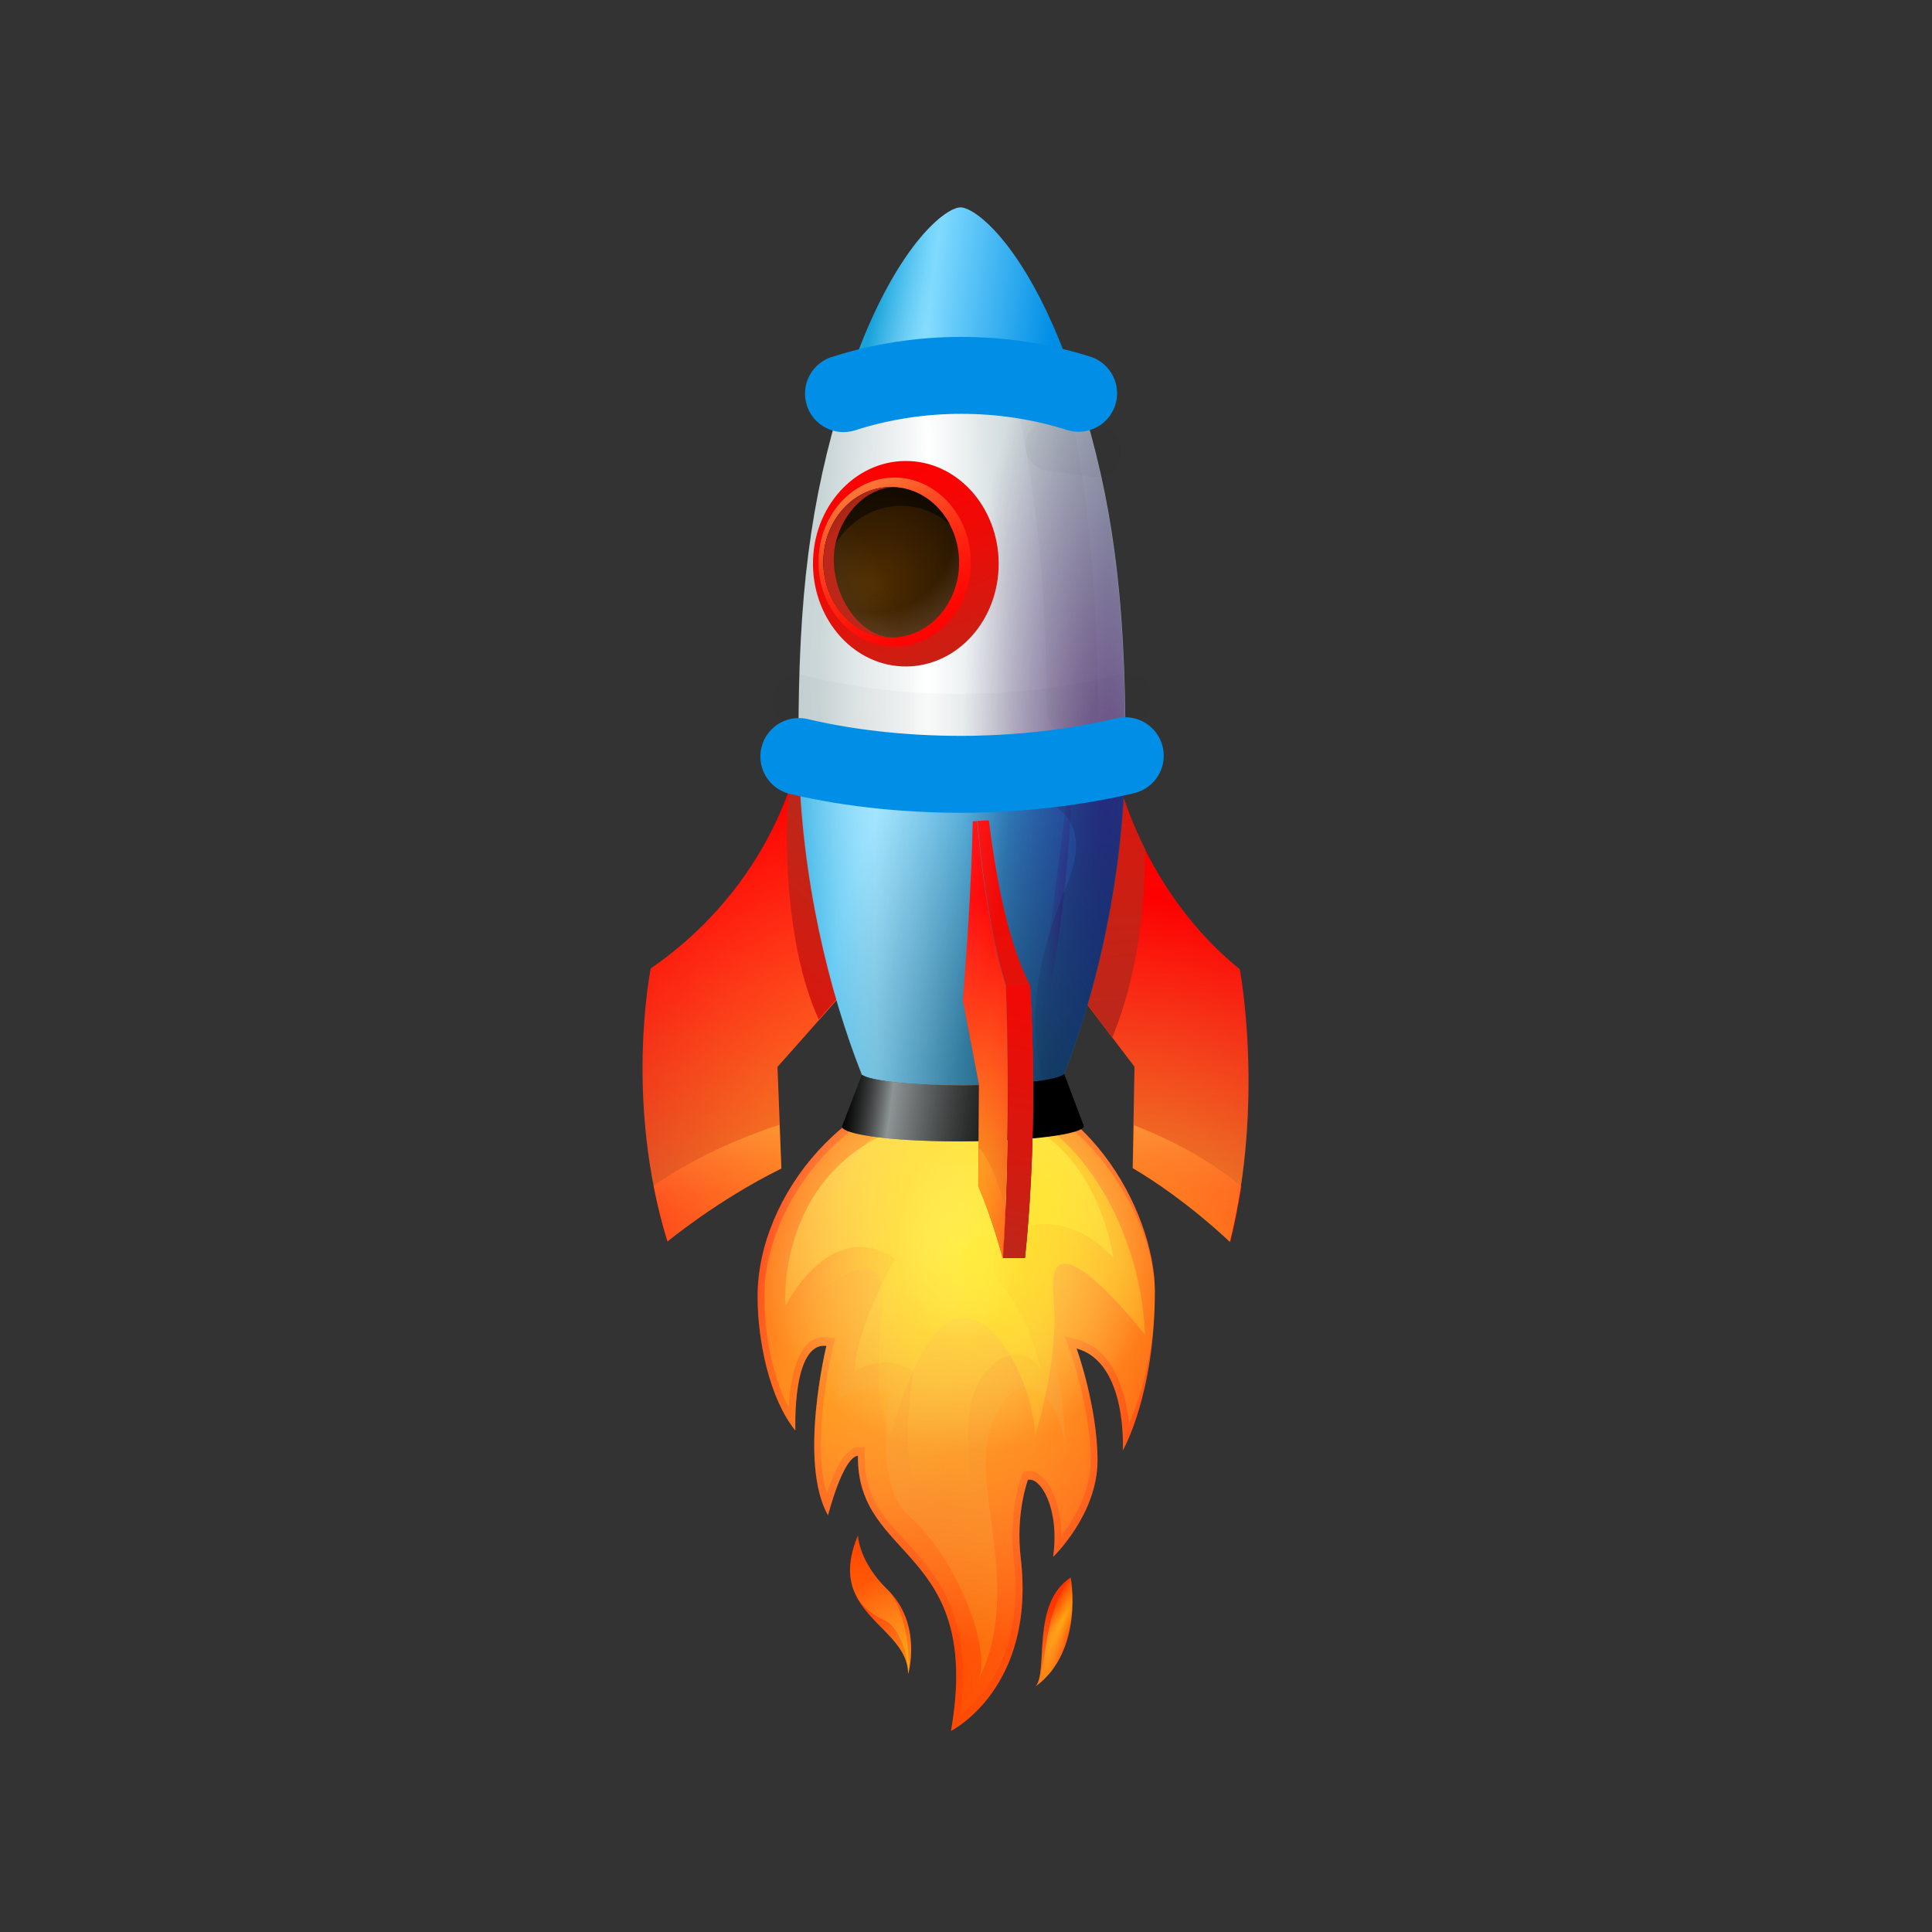 <svg width="628" height="628" viewBox="0 0 628 628" fill="none" xmlns="http://www.w3.org/2000/svg">
<rect x="0" y="0" width="628" height="628" fill="#333333" stroke="none"/>
<g clip-path="url(#clip0_49_82)">
<path d="M278.882 473.172C278.441 507.621 319.529 502.74 309.136 562.62C309.136 562.62 336.751 548.804 331.792 506.447C330.04 491.88 334.123 481.034 334.123 481.034C338.155 479.979 344.532 490.201 342.328 506.048C342.328 506.048 356.792 492.264 356.75 474.629C356.707 456.994 349.938 438.329 349.938 438.329C366.612 442.847 364.962 471.471 364.962 471.471C364.962 471.471 375.455 453.437 375.374 419.511C375.311 393.208 351.82 351.044 314.085 351.209C276.348 351.375 246.1 388.512 246.253 421.614C246.287 436.111 250.219 454.783 258.538 465.001C258.538 465.001 257.347 436.085 268.634 437.477C268.634 437.477 259.384 475.236 269.14 492.549C269.214 492.474 273.877 473.707 278.882 473.172Z" fill="url(#paint0_linear_49_82)"/>
<path d="M278.874 499.103C267.951 524.76 295.159 528.281 295.197 544.123C295.197 544.123 299.94 527.821 288.481 516.715C279.118 507.695 278.874 499.103 278.874 499.103Z" fill="url(#paint1_linear_49_82)"/>
<path d="M336.677 548.133C340.849 542.892 335.043 521.311 348.025 512.761C348.025 512.761 352.491 536.438 336.677 548.133Z" fill="url(#paint2_linear_49_82)"/>
<path opacity="0.5" d="M366.958 462.722C370.526 454.792 375.498 440.209 375.374 419.51C375.318 396.346 351.977 353.882 314.091 354.049C277.029 354.138 248.346 390.448 248.421 421.683C248.447 432.891 250.949 447.308 256.352 457.457C256.711 451.105 257.961 442.36 261.686 437.718C263.622 435.321 266.087 434.344 268.778 434.637L271.467 434.928L270.654 438.294C270.58 438.667 263.551 468.051 268.75 485.599C270.827 479.168 274.244 470.939 278.577 470.481L281.042 470.251L281.05 473.389C280.931 486.242 287.075 493.103 294.342 500.931C304.682 512.265 316.294 525.015 312.113 557.53C319.199 552.059 333.063 537.379 329.553 506.9C327.722 491.66 331.88 480.293 332.028 479.843L332.549 478.572L333.593 478.27C335.61 477.743 337.855 478.783 339.803 481.17C342.501 484.452 344.832 490.648 345.002 499.166C349.025 493.926 354.533 484.946 354.508 474.634C354.468 457.746 347.998 439.677 347.923 439.453L346.042 434.302L350.38 435.488C361.595 438.598 365.886 451.815 366.958 462.722Z" fill="url(#paint3_linear_49_82)"/>
<path d="M295.197 544.123C296.146 534.78 293.2 521.262 288.481 516.715C284.137 512.541 279.337 505.378 278.874 499.103C271.52 517.428 281.923 524.204 287.833 526.805C290.45 527.919 295.024 534.409 295.197 544.123Z" fill="url(#paint4_radial_49_82)"/>
<path d="M317.77 546.758C334.057 514.363 312.828 480.264 323.615 459.838C334.476 439.338 345.506 458.217 346.284 471.068C346.284 471.068 346.11 429.596 329.93 413.344C313.825 397.018 360.909 400.492 367.383 420.353C367.383 420.353 367.225 353.848 314.095 354.05C260.966 354.252 252.222 416.071 252.222 416.071C252.222 416.071 271.525 395.026 284.417 411.435C284.417 411.435 274.83 432.905 272.416 454.954C272.416 454.954 279.055 449.633 289.296 451.626C289.296 451.626 283.692 482.577 295.297 492.636C310.348 505.528 323.051 536.359 317.77 546.758Z" fill="url(#paint5_linear_49_82)"/>
<path d="M313.714 508.732C322.198 494.513 305.521 457.937 322.972 443.399C332.593 435.381 338.22 445.006 338.22 445.006C338.22 445.006 335.57 430.143 325.226 417.016C314.883 403.889 340.694 385.892 361.897 408.933C361.897 408.933 354.516 353.579 305.37 362.963C251.218 373.33 255.301 424.506 255.301 424.506C255.301 424.506 269.951 395.104 290.908 409.103C290.908 409.103 277.812 432.447 277.844 445.898C277.844 445.898 286.72 439.226 296.898 445.628C296.898 445.628 292.19 476.725 297.955 481.419C311.732 492.595 313.714 508.732 313.714 508.732Z" fill="url(#paint6_linear_49_82)"/>
<path opacity="0.5" d="M278.882 473.172C278.441 507.621 319.529 502.74 309.136 562.62C309.136 562.62 336.751 548.804 331.792 506.447C330.04 491.88 334.123 481.034 334.123 481.034C338.155 479.979 344.532 490.201 342.328 506.048C342.328 506.048 356.792 492.264 356.75 474.629C356.707 456.994 349.938 438.329 349.938 438.329C366.612 442.847 364.962 471.471 364.962 471.471C364.962 471.471 375.455 453.437 375.374 419.511C375.311 393.208 351.82 351.044 314.085 351.209C276.348 351.375 246.1 388.512 246.253 421.614C246.287 436.111 250.219 454.783 258.538 465.001C258.538 465.001 257.347 436.085 268.634 437.477C268.634 437.477 259.384 475.236 269.14 492.549C269.214 492.474 273.877 473.707 278.882 473.172Z" fill="url(#paint7_radial_49_82)"/>
<path opacity="0.5" d="M278.882 473.172C278.441 507.621 319.529 502.74 309.136 562.62C309.136 562.62 336.751 548.804 331.792 506.447C330.04 491.88 334.123 481.034 334.123 481.034C338.155 479.979 344.532 490.201 342.328 506.048C342.328 506.048 356.792 492.264 356.75 474.629C356.707 456.994 349.938 438.329 349.938 438.329C366.612 442.847 364.962 471.471 364.962 471.471C364.962 471.471 375.455 453.437 375.374 419.511C375.311 393.208 351.82 351.044 314.085 351.209C276.348 351.375 246.1 388.512 246.253 421.614C246.287 436.111 250.219 454.783 258.538 465.001C258.538 465.001 257.347 436.085 268.634 437.477C268.634 437.477 259.384 475.236 269.14 492.549C269.214 492.474 273.877 473.707 278.882 473.172Z" fill="url(#paint8_radial_49_82)"/>
<path d="M372.197 433.942C370.992 398.749 348.099 356.734 312.53 356.819C276.961 356.904 259.291 404.622 258.236 432.496C258.236 432.496 264.923 416.041 279.86 412.717C294.797 409.393 278.893 445.599 289.48 467.019C289.48 467.019 298.656 429.784 311.88 428.333C325.103 426.881 336.374 452.859 336.407 466.907C336.407 466.907 344.492 441.706 342.427 421.759C339.216 391.279 372.197 433.942 372.197 433.942Z" fill="url(#paint9_radial_49_82)"/>
<path opacity="0.5" d="M278.882 473.172C278.441 507.621 319.529 502.74 309.136 562.62C309.136 562.62 336.751 548.804 331.792 506.447C330.04 491.88 334.123 481.034 334.123 481.034C338.155 479.979 344.532 490.201 342.328 506.048C342.328 506.048 356.792 492.264 356.75 474.629C356.707 456.994 349.938 438.329 349.938 438.329C366.612 442.847 364.962 471.471 364.962 471.471C364.962 471.471 375.455 453.437 375.374 419.511C375.311 393.208 351.82 351.044 314.085 351.209C276.348 351.375 246.1 388.512 246.253 421.614C246.287 436.111 250.219 454.783 258.538 465.001C258.538 465.001 257.347 436.085 268.634 437.477C268.634 437.477 259.384 475.236 269.14 492.549C269.214 492.474 273.877 473.707 278.882 473.172Z" fill="url(#paint10_radial_49_82)"/>
<path opacity="0.5" d="M278.874 499.103C267.951 524.76 295.159 528.281 295.197 544.123C295.197 544.123 299.94 527.821 288.481 516.715C279.118 507.695 278.874 499.103 278.874 499.103Z" fill="url(#paint11_radial_49_82)"/>
<path d="M336.671 548.128C340.843 542.887 338.038 526.379 348.019 512.755C348.019 512.755 352.485 536.433 336.671 548.128Z" fill="url(#paint12_radial_49_82)"/>
<path opacity="0.5" d="M336.677 548.133C340.849 542.892 335.043 521.311 348.025 512.761C348.025 512.761 352.491 536.438 336.677 548.133Z" fill="url(#paint13_radial_49_82)"/>
<path opacity="0.5" d="M278.882 473.172C278.441 507.621 319.529 502.74 309.136 562.62C309.136 562.62 336.751 548.804 331.792 506.447C330.04 491.88 334.123 481.034 334.123 481.034C338.155 479.979 344.532 490.201 342.328 506.048C342.328 506.048 356.792 492.264 356.75 474.629C356.707 456.994 349.938 438.329 349.938 438.329C366.612 442.847 364.962 471.471 364.962 471.471C364.962 471.471 375.455 453.437 375.374 419.511C375.311 393.208 351.82 351.044 314.085 351.209C276.348 351.375 246.1 388.512 246.253 421.614C246.287 436.111 250.219 454.783 258.538 465.001C258.538 465.001 257.347 436.085 268.634 437.477C268.634 437.477 259.384 475.236 269.14 492.549C269.214 492.474 273.877 473.707 278.882 473.172Z" fill="url(#paint14_radial_49_82)"/>
<path opacity="0.25" d="M278.882 473.172C278.441 507.621 319.529 502.74 309.136 562.62C309.136 562.62 336.751 548.804 331.792 506.447C330.04 491.88 334.123 481.034 334.123 481.034C338.155 479.979 344.532 490.201 342.328 506.048C342.328 506.048 356.792 492.264 356.75 474.629C356.707 456.994 349.938 438.329 349.938 438.329C366.612 442.847 364.962 471.471 364.962 471.471C364.962 471.471 375.455 453.437 375.374 419.511C375.311 393.208 351.82 351.044 314.085 351.209C276.348 351.375 246.1 388.512 246.253 421.614C246.287 436.111 250.219 454.783 258.538 465.001C258.538 465.001 257.347 436.085 268.634 437.477C268.634 437.477 259.384 475.236 269.14 492.549C269.214 492.474 273.877 473.707 278.882 473.172Z" fill="url(#paint15_radial_49_82)"/>
<path opacity="0.75" d="M278.882 473.172C278.441 507.621 319.529 502.74 309.136 562.62C309.136 562.62 336.751 548.804 331.792 506.447C330.04 491.88 334.123 481.034 334.123 481.034C338.155 479.979 344.532 490.201 342.328 506.048C342.328 506.048 356.792 492.264 356.75 474.629C356.707 456.994 349.938 438.329 349.938 438.329C366.612 442.847 364.962 471.471 364.962 471.471C364.962 471.471 375.455 453.437 375.374 419.511C375.311 393.208 351.82 351.044 314.085 351.209C276.348 351.375 246.1 388.512 246.253 421.614C246.287 436.111 250.219 454.783 258.538 465.001C258.538 465.001 257.347 436.085 268.634 437.477C268.634 437.477 259.384 475.236 269.14 492.549C269.214 492.474 273.877 473.707 278.882 473.172Z" fill="url(#paint16_radial_49_82)"/>
<path d="M402.995 315.057C384.578 300.158 370.702 278.595 363.469 253.802L361.133 245.962L346.358 317.286L368.773 346.748L368.179 379.705C385.839 390.124 399.771 403.69 399.771 403.69C411.168 357.931 402.995 315.057 402.995 315.057Z" fill="url(#paint17_linear_49_82)"/>
<path d="M399.919 403.686C399.919 403.686 385.912 389.894 368.328 379.7L368.594 365.8C375.549 368.398 390.585 374.864 403.538 385.667C402.505 391.5 401.474 397.63 399.919 403.686Z" fill="url(#paint18_linear_49_82)"/>
<path opacity="0.75" d="M402.995 315.057C384.578 300.158 370.702 278.595 363.469 253.802L361.133 245.962L346.358 317.286L368.773 346.748L368.179 379.705C385.839 390.124 399.771 403.69 399.771 403.69C411.168 357.931 402.995 315.057 402.995 315.057Z" fill="url(#paint19_radial_49_82)"/>
<path d="M372.186 276.045C368.732 269.028 365.725 261.563 363.464 253.797L362.184 249.392C361.586 249.544 360.989 249.693 360.392 249.845L346.505 317.28L361.571 337.196C366.996 324.106 372.325 303.17 372.186 276.045Z" fill="url(#paint20_linear_49_82)"/>
<path d="M260.431 258.156C258.935 257.562 257.961 257.042 256.616 256.446C248.228 280.155 232.286 300.518 211.546 314.766C211.546 314.766 202.756 357.604 216.989 403.526C216.989 403.526 233.173 390.112 253.997 379.824L252.721 346.798L276.867 319.54C269.65 300.876 262.725 280.12 260.431 258.156Z" fill="url(#paint21_linear_49_82)"/>
<path d="M216.914 403.45C216.914 403.45 233.097 390.036 253.921 379.748L253.364 365.626C245.076 368.262 227.829 374.654 212.462 385.452C213.598 391.353 215.032 397.402 216.914 403.45Z" fill="url(#paint22_linear_49_82)"/>
<path opacity="0.75" d="M260.431 258.156C258.935 257.562 257.961 257.042 256.616 256.446C248.228 280.155 232.286 300.518 211.546 314.766C211.546 314.766 202.756 357.604 216.989 403.526C216.989 403.526 233.173 390.112 253.997 379.824L252.721 346.798L276.867 319.54C269.65 300.876 262.725 280.12 260.431 258.156Z" fill="url(#paint23_radial_49_82)"/>
<path d="M256.54 256.368C255.072 267.431 254.493 306.065 266.136 331.369L276.644 319.463C269.575 300.948 264.141 278.094 261.845 256.132L256.54 256.368Z" fill="url(#paint24_linear_49_82)"/>
<path d="M259.66 245.906C277.156 250.048 296.739 251.944 316.091 251.674C316.988 251.672 317.959 251.595 318.856 251.592C335.07 251.179 351.057 249.199 365.77 245.651C365.765 244.008 365.837 242.438 365.832 240.794C365.719 193.718 361.609 162.343 350.767 128.144C326.164 120.357 298.666 120.422 274.1 128.327C263.421 162.577 259.461 193.822 259.574 241.048C259.578 242.693 259.582 244.336 259.66 245.906Z" fill="url(#paint25_linear_49_82)"/>
<path d="M350.687 128.218C335.929 81.775 317.439 67.396 312.208 67.408C306.977 67.421 288.629 81.813 274.02 128.401C298.586 120.496 326.084 120.431 350.687 128.218Z" fill="url(#paint26_linear_49_82)"/>
<path d="M312.966 352.781C329.856 352.74 343.824 351.138 345.911 349.04C356.533 321.74 365.188 285.179 365.767 245.647C351.127 249.12 335.067 251.176 318.852 251.589C317.955 251.591 316.984 251.668 316.087 251.67C296.735 251.94 277.152 250.044 259.656 245.902C260.424 285.429 269.403 322.098 280.155 349.347C282.775 351.358 296.454 352.895 312.966 352.781Z" fill="url(#paint27_linear_49_82)"/>
<path opacity="0.75" d="M312.966 352.781C329.856 352.74 343.824 351.138 345.911 349.04C356.533 321.74 365.188 285.179 365.767 245.647C351.127 249.12 335.067 251.176 318.852 251.589C317.955 251.591 316.984 251.668 316.087 251.67C296.735 251.94 277.152 250.044 259.656 245.902C260.424 285.429 269.403 322.098 280.155 349.347C282.775 351.358 296.454 352.895 312.966 352.781Z" fill="url(#paint28_radial_49_82)"/>
<path opacity="0.5" d="M318.853 251.588C317.956 251.591 316.984 251.668 316.088 251.67C296.735 251.94 277.152 250.044 259.656 245.902C259.659 246.948 259.736 247.919 259.813 248.891C299.147 260.902 365.163 243.705 346.514 288.362C334.33 317.682 335.124 337.11 339.117 351.074C342.778 350.542 345.241 349.714 345.987 348.964C356.608 321.665 365.262 285.104 365.841 245.572C351.053 249.195 335.067 251.176 318.853 251.588Z" fill="url(#paint29_radial_49_82)"/>
<path d="M312.966 352.783C296.527 352.822 282.848 351.285 280.154 349.349L273.693 366.178C273.699 368.868 291.265 371.142 313.01 371.015C334.68 370.965 352.309 368.68 352.303 365.99L345.911 349.043C343.824 351.14 329.854 352.743 312.966 352.783Z" fill="url(#paint30_linear_49_82)"/>
<path d="M312.966 352.783C296.527 352.822 282.848 351.285 280.154 349.349L273.693 366.178C273.699 368.868 291.265 371.142 313.01 371.015C334.68 370.965 352.309 368.68 352.303 365.99L345.911 349.043C343.824 351.14 329.854 352.743 312.966 352.783Z" fill="url(#paint31_linear_49_82)"/>
<path d="M353.48 137.403C353.404 137.03 350.844 128.517 350.693 128.219C326.09 120.432 298.59 120.498 274.025 128.403C273.951 128.777 273.803 129.075 273.729 129.45C298.671 122.515 337.01 124.74 353.48 137.403Z" fill="url(#paint32_linear_49_82)"/>
<path opacity="0.75" d="M312.211 67.406C306.98 67.419 288.632 81.809 274.023 128.399C263.344 162.649 259.385 193.893 259.497 241.12C259.502 242.763 259.579 244.333 259.584 245.976C260.351 285.504 269.332 322.173 280.082 349.422C282.776 351.357 296.455 352.894 312.895 352.856C329.782 352.815 343.752 351.213 345.84 349.115C356.461 321.814 365.115 285.252 365.693 245.722C365.69 244.078 365.761 242.508 365.757 240.865C365.643 193.788 361.533 162.413 350.691 128.214C336.008 81.696 317.516 67.319 312.211 67.406Z" fill="url(#paint33_radial_49_82)"/>
<path d="M333.132 408.932C337.88 363.562 334.866 321.349 334.788 320.228L327.016 320.247C327.016 320.247 328.987 363.06 326.108 408.948L333.132 408.932Z" fill="url(#paint34_linear_49_82)"/>
<path d="M326.939 320.321C322.799 307.105 319.54 288.507 317.621 266.916C317.173 266.916 316.724 266.918 316.201 266.993C315.728 287.844 314.355 307.648 312.979 325.212L318.2 352.474L317.979 385.504C322.413 395.73 325.957 409.098 325.957 409.098C328.911 363.134 326.939 320.321 326.939 320.321Z" fill="url(#paint35_linear_49_82)"/>
<path d="M326.886 392.58C326.886 392.58 322.139 376.227 318.173 373.323L318.126 385.503C322.56 395.729 326.103 409.097 326.103 409.097C326.389 403.417 326.6 397.961 326.886 392.58Z" fill="url(#paint36_linear_49_82)"/>
<path d="M334.791 320.231C328.033 306.947 324.178 288.35 321.435 266.686C320.165 266.763 318.97 266.766 317.701 266.844C319.62 288.435 322.877 307.034 327.019 320.251C327.019 320.251 328.989 363.063 326.11 408.951L333.209 408.86C337.957 363.042 334.791 320.231 334.791 320.231Z" fill="url(#paint37_linear_49_82)"/>
<path d="M333.132 408.932C337.88 363.562 334.866 321.349 334.788 320.228L327.016 320.247C327.016 320.247 328.987 363.06 326.108 408.948L333.132 408.932Z" fill="url(#paint38_linear_49_82)"/>
<path opacity="0.75" d="M326.939 320.321C322.799 307.105 319.54 288.507 317.621 266.916C317.173 266.916 316.724 266.918 316.201 266.993C315.728 287.844 314.355 307.648 312.979 325.212L318.2 352.474L317.979 385.504C322.413 395.73 325.957 409.098 325.957 409.098C328.911 363.134 326.939 320.321 326.939 320.321Z" fill="url(#paint39_radial_49_82)"/>
<path opacity="0.75" d="M312.211 67.406C306.98 67.419 288.632 81.809 274.023 128.399C263.344 162.649 259.385 193.893 259.497 241.12C259.502 242.763 259.579 244.333 259.584 245.976C260.351 285.504 269.332 322.173 280.082 349.422C282.776 351.357 296.455 352.894 312.895 352.856C329.782 352.815 343.752 351.213 345.84 349.115C356.461 321.814 365.115 285.252 365.693 245.722C365.69 244.078 365.761 242.508 365.757 240.865C365.643 193.788 361.533 162.413 350.691 128.214C336.008 81.696 317.516 67.319 312.211 67.406Z" fill="url(#paint40_radial_49_82)"/>
<g opacity="0.16">
<path opacity="0.16" d="M365.798 227.34C350.115 231.413 331.962 233.774 312.609 233.894C293.329 233.941 275.166 231.668 259.389 227.596" stroke="black" stroke-width="16.667" stroke-miterlimit="10" stroke-linecap="round" stroke-linejoin="round"/>
<path opacity="0.16" d="M341.618 144.832C346.625 145.343 351.335 146.005 355.97 146.74" stroke="black" stroke-width="16.667" stroke-miterlimit="10" stroke-linecap="round" stroke-linejoin="round"/>
<g opacity="0.16">
<path opacity="0.16" d="M295.68 123.272C295.385 124.917 295.165 126.636 294.946 128.354C290.095 162.591 288.302 193.905 288.415 240.982C288.419 242.625 288.423 244.27 288.502 245.838C288.58 247.408 288.509 248.977 288.587 250.547" stroke="black" stroke-width="16.667" stroke-miterlimit="10" stroke-linecap="round" stroke-linejoin="round"/>
</g>
<path opacity="0.16" d="M348.622 230.973C348.147 189.204 345.313 159.992 338.436 128.251C338.209 126.982 337.907 125.787 337.606 124.591" stroke="black" stroke-width="16.667" stroke-miterlimit="10" stroke-linecap="round" stroke-linejoin="round"/>
</g>
<path opacity="0.75" d="M335.299 349.065C342.408 321.848 348.224 285.144 348.577 245.687L335.299 349.065Z" fill="url(#paint41_radial_49_82)"/>
<path d="M324.594 184.699C323.891 203.082 309.803 217.389 293.136 216.608C276.47 215.825 263.581 200.163 264.283 181.78C264.988 163.395 279.076 149.089 295.742 149.871C312.407 150.653 325.297 166.315 324.594 184.699Z" fill="url(#paint42_linear_49_82)"/>
<path d="M315.548 183.896C314.986 198.992 303.433 210.751 289.757 210.111C276.08 209.472 265.438 196.645 266.074 181.474C266.637 166.377 278.191 154.618 291.866 155.258C305.469 155.972 316.11 168.8 315.548 183.896Z" fill="url(#paint43_linear_49_82)"/>
<path d="M311.74 183.832C311.249 197.359 300.887 207.771 288.78 207.202C276.598 206.559 267.156 195.223 267.646 181.697C268.137 168.17 278.499 157.758 290.606 158.327C302.713 158.896 312.23 170.306 311.74 183.832Z" fill="url(#paint44_radial_49_82)"/>
<path opacity="0.5" d="M311.74 183.832C311.249 197.359 300.887 207.771 288.78 207.202C276.598 206.559 267.156 195.223 267.646 181.697C268.137 168.17 278.499 157.758 290.606 158.327C302.713 158.896 312.23 170.306 311.74 183.832Z" fill="url(#paint45_radial_49_82)"/>
<path opacity="0.5" d="M294.06 164.449C299.59 164.735 304.678 166.964 308.795 170.467C305.117 163.527 298.455 158.685 290.609 158.33C278.427 157.686 268.14 168.173 267.648 181.7C267.652 183.045 267.655 184.389 267.808 185.734C270.916 172.874 281.655 163.881 294.06 164.449Z" fill="black"/>
<path d="M290.609 158.33C278.427 157.686 268.14 168.173 267.648 181.7C267.158 195.226 276.601 206.562 288.782 207.205C290.053 207.277 291.098 207.125 290.427 207.201C280.115 207.225 271.044 195.067 271.012 181.765C270.986 171.006 279.326 158.73 290.609 158.33Z" fill="url(#paint46_linear_49_82)"/>
<path opacity="0.5" d="M290.607 158.326C279.25 158.652 270.91 171.077 270.936 181.688C270.967 194.391 279.289 206.102 289.006 207.125C290.051 206.824 291.024 207.195 290.351 207.272C289.903 207.272 289.454 207.274 289.006 207.125C288.932 207.2 288.782 207.2 288.707 207.276C300.888 207.92 311.176 197.433 311.667 183.906C312.232 170.305 302.863 158.895 290.607 158.326Z" fill="url(#paint47_radial_49_82)"/>
<path d="M350.612 127.843C326.009 120.056 298.734 120.046 274.168 127.951" stroke="#008EE6" stroke-width="25" stroke-miterlimit="10" stroke-linecap="round" stroke-linejoin="round"/>
<path d="M365.767 245.648C351.127 249.121 335.067 251.177 318.852 251.589C317.955 251.591 316.984 251.669 316.087 251.671C296.735 251.94 277.152 250.045 259.656 245.902" stroke="#008EE6" stroke-width="25" stroke-miterlimit="10" stroke-linecap="round" stroke-linejoin="round"/>
</g>
<defs>
<linearGradient id="paint0_linear_49_82" x1="300.136" y1="345.63" x2="338.894" y2="621.614" gradientUnits="userSpaceOnUse">
<stop stop-color="#FF0000"/>
<stop offset="0.232" stop-color="#FF1500"/>
<stop offset="0.737" stop-color="#FF3D00"/>
<stop offset="0.999" stop-color="#FF4C00"/>
</linearGradient>
<linearGradient id="paint1_linear_49_82" x1="262.523" y1="353.797" x2="300.813" y2="626.454" gradientUnits="userSpaceOnUse">
<stop stop-color="#FF0000"/>
<stop offset="0.232" stop-color="#FF1500"/>
<stop offset="0.737" stop-color="#FF3D00"/>
<stop offset="0.999" stop-color="#FF4C00"/>
</linearGradient>
<linearGradient id="paint2_linear_49_82" x1="315.584" y1="339.627" x2="354.86" y2="619.314" gradientUnits="userSpaceOnUse">
<stop stop-color="#FF0000"/>
<stop offset="0.232" stop-color="#FF1500"/>
<stop offset="0.737" stop-color="#FF3D00"/>
<stop offset="0.999" stop-color="#FF4C00"/>
</linearGradient>
<linearGradient id="paint3_linear_49_82" x1="301.304" y1="393.83" x2="384.446" y2="629.466" gradientUnits="userSpaceOnUse">
<stop stop-color="#FF8000"/>
<stop offset="0.639" stop-color="#FF5B00"/>
<stop offset="0.999" stop-color="#FF4C00"/>
</linearGradient>
<radialGradient id="paint4_radial_49_82" cx="0" cy="0" r="1" gradientUnits="userSpaceOnUse" gradientTransform="translate(275.653 586.658) rotate(179.863) scale(87.401 110.986)">
<stop offset="0.001" stop-color="#FFED1C" stop-opacity="0.6"/>
<stop offset="0.948" stop-color="#FFED1C" stop-opacity="0.026"/>
<stop offset="0.991" stop-color="#FFED1C" stop-opacity="0"/>
</radialGradient>
<linearGradient id="paint5_linear_49_82" x1="334.375" y1="550.728" x2="303.968" y2="382.497" gradientUnits="userSpaceOnUse">
<stop stop-color="#FF8000"/>
<stop offset="0.023" stop-color="#FE7F02" stop-opacity="0.977"/>
<stop offset="0.666" stop-color="#ED582A" stop-opacity="0.334"/>
<stop offset="1" stop-color="#E74939" stop-opacity="0"/>
</linearGradient>
<linearGradient id="paint6_linear_49_82" x1="310.826" y1="368.782" x2="304.604" y2="487.357" gradientUnits="userSpaceOnUse">
<stop stop-color="#FFBC47"/>
<stop offset="0.187" stop-color="#FFB137" stop-opacity="0.813"/>
<stop offset="0.722" stop-color="#FF940F" stop-opacity="0.278"/>
<stop offset="1" stop-color="#FF8900" stop-opacity="0"/>
</linearGradient>
<radialGradient id="paint7_radial_49_82" cx="0" cy="0" r="1" gradientUnits="userSpaceOnUse" gradientTransform="translate(311.621 401.257) rotate(179.863) scale(67.61 69.689)">
<stop offset="0.001" stop-color="#FFBC47"/>
<stop offset="0.294" stop-color="#FFBF4B" stop-opacity="0.707"/>
<stop offset="0.562" stop-color="#FEC656" stop-opacity="0.438"/>
<stop offset="0.82" stop-color="#FCD368" stop-opacity="0.18"/>
<stop offset="1" stop-color="#FBE07A" stop-opacity="0"/>
</radialGradient>
<radialGradient id="paint8_radial_49_82" cx="0" cy="0" r="1" gradientUnits="userSpaceOnUse" gradientTransform="translate(311.631 404.787) rotate(179.863) scale(65.527 67.542)">
<stop offset="0.001" stop-color="white"/>
<stop offset="1" stop-color="white" stop-opacity="0"/>
</radialGradient>
<radialGradient id="paint9_radial_49_82" cx="0" cy="0" r="1" gradientUnits="userSpaceOnUse" gradientTransform="translate(340.325 388.669) rotate(179.863) scale(80.495 119.025)">
<stop offset="0.001" stop-color="#FFED1C" stop-opacity="0.6"/>
<stop offset="0.948" stop-color="#FFED1C" stop-opacity="0.026"/>
<stop offset="0.991" stop-color="#FFED1C" stop-opacity="0"/>
</radialGradient>
<radialGradient id="paint10_radial_49_82" cx="0" cy="0" r="1" gradientUnits="userSpaceOnUse" gradientTransform="translate(311.953 403.706) rotate(-87.865) scale(32.3 20.663)">
<stop offset="0.001" stop-color="white"/>
<stop offset="1" stop-color="white" stop-opacity="0"/>
</radialGradient>
<radialGradient id="paint11_radial_49_82" cx="0" cy="0" r="1" gradientUnits="userSpaceOnUse" gradientTransform="translate(297.902 544.741) rotate(179.863) scale(28.877 36.669)">
<stop offset="0.001" stop-color="#FFED1C"/>
<stop offset="0.2" stop-color="#FFEE2B" stop-opacity="0.801"/>
<stop offset="0.584" stop-color="#FFF254" stop-opacity="0.417"/>
<stop offset="1" stop-color="#FFF686" stop-opacity="0"/>
</radialGradient>
<radialGradient id="paint12_radial_49_82" cx="0" cy="0" r="1" gradientUnits="userSpaceOnUse" gradientTransform="translate(345.547 526.431) rotate(117.461) scale(27.927 5.651)">
<stop offset="0.001" stop-color="#FFED1C" stop-opacity="0.6"/>
<stop offset="0.948" stop-color="#FFED1C" stop-opacity="0.026"/>
<stop offset="0.991" stop-color="#FFED1C" stop-opacity="0"/>
</radialGradient>
<radialGradient id="paint13_radial_49_82" cx="0" cy="0" r="1" gradientUnits="userSpaceOnUse" gradientTransform="translate(340.882 549.686) rotate(-86.156) scale(26.655 8.469)">
<stop offset="0.001" stop-color="#FFED1C"/>
<stop offset="0.2" stop-color="#FFEE2B" stop-opacity="0.801"/>
<stop offset="0.584" stop-color="#FFF254" stop-opacity="0.417"/>
<stop offset="1" stop-color="#FFF686" stop-opacity="0"/>
</radialGradient>
<radialGradient id="paint14_radial_49_82" cx="0" cy="0" r="1" gradientUnits="userSpaceOnUse" gradientTransform="translate(304.327 549.431) rotate(179.863) scale(90.104 114.418)">
<stop offset="0.001" stop-color="#FF4C00"/>
<stop offset="0.135" stop-color="#FF5B0C" stop-opacity="0.866"/>
<stop offset="0.394" stop-color="#FF842C" stop-opacity="0.607"/>
<stop offset="0.749" stop-color="#FFC45F" stop-opacity="0.251"/>
<stop offset="1" stop-color="#FFF686" stop-opacity="0"/>
</radialGradient>
<radialGradient id="paint15_radial_49_82" cx="0" cy="0" r="1" gradientUnits="userSpaceOnUse" gradientTransform="translate(263.124 456.833) rotate(179.863) scale(47.826 60.731)">
<stop offset="0.001" stop-color="#FFED1C"/>
<stop offset="0.2" stop-color="#FFEE2B" stop-opacity="0.801"/>
<stop offset="0.584" stop-color="#FFF254" stop-opacity="0.417"/>
<stop offset="1" stop-color="#FFF686" stop-opacity="0"/>
</radialGradient>
<radialGradient id="paint16_radial_49_82" cx="0" cy="0" r="1" gradientUnits="userSpaceOnUse" gradientTransform="translate(314.813 408.02) rotate(179.863) scale(100.009 126.996)">
<stop offset="0.001" stop-color="#FFED1C"/>
<stop offset="0.2" stop-color="#FFEE2B" stop-opacity="0.801"/>
<stop offset="0.584" stop-color="#FFF254" stop-opacity="0.417"/>
<stop offset="1" stop-color="#FFF686" stop-opacity="0"/>
</radialGradient>
<linearGradient id="paint17_linear_49_82" x1="380.413" y1="437.399" x2="374.021" y2="278.135" gradientUnits="userSpaceOnUse">
<stop stop-color="#BD2719"/>
<stop offset="0.215" stop-color="#D41A10"/>
<stop offset="0.505" stop-color="#EC0C07"/>
<stop offset="0.774" stop-color="#FA0302"/>
<stop offset="1" stop-color="#FF0000"/>
</linearGradient>
<linearGradient id="paint18_linear_49_82" x1="386.045" y1="354.106" x2="385.73" y2="401.762" gradientUnits="userSpaceOnUse">
<stop stop-color="#FC8D41"/>
<stop offset="0.09" stop-color="#FC7837"/>
<stop offset="0.294" stop-color="#FD4D24"/>
<stop offset="0.492" stop-color="#FE2C14"/>
<stop offset="0.68" stop-color="#FF1409"/>
<stop offset="0.854" stop-color="#FF0502"/>
<stop offset="1" stop-color="#FF0000"/>
</linearGradient>
<radialGradient id="paint19_radial_49_82" cx="0" cy="0" r="1" gradientUnits="userSpaceOnUse" gradientTransform="translate(358.925 438.068) rotate(-0.137) scale(146.624)">
<stop offset="0.001" stop-color="#FFED1C"/>
<stop offset="0.2" stop-color="#FFEE2B" stop-opacity="0.801"/>
<stop offset="0.584" stop-color="#FFF254" stop-opacity="0.417"/>
<stop offset="1" stop-color="#FFF686" stop-opacity="0"/>
</radialGradient>
<linearGradient id="paint20_linear_49_82" x1="361.582" y1="326.182" x2="342.075" y2="69.779" gradientUnits="userSpaceOnUse">
<stop stop-color="#BD2719"/>
<stop offset="0.215" stop-color="#D41A10"/>
<stop offset="0.505" stop-color="#EC0C07"/>
<stop offset="0.774" stop-color="#FA0302"/>
<stop offset="1" stop-color="#FF0000"/>
</linearGradient>
<linearGradient id="paint21_linear_49_82" x1="210.697" y1="415.595" x2="247.292" y2="307.62" gradientUnits="userSpaceOnUse">
<stop stop-color="#BD2719"/>
<stop offset="0.215" stop-color="#D41A10"/>
<stop offset="0.505" stop-color="#EC0C07"/>
<stop offset="0.774" stop-color="#FA0302"/>
<stop offset="1" stop-color="#FF0000"/>
</linearGradient>
<linearGradient id="paint22_linear_49_82" x1="230.893" y1="353.264" x2="235.305" y2="403.055" gradientUnits="userSpaceOnUse">
<stop stop-color="#FC8D41"/>
<stop offset="0.09" stop-color="#FC7837"/>
<stop offset="0.294" stop-color="#FD4D24"/>
<stop offset="0.492" stop-color="#FE2C14"/>
<stop offset="0.68" stop-color="#FF1409"/>
<stop offset="0.854" stop-color="#FF0502"/>
<stop offset="1" stop-color="#FF0000"/>
</linearGradient>
<radialGradient id="paint23_radial_49_82" cx="0" cy="0" r="1" gradientUnits="userSpaceOnUse" gradientTransform="translate(307.329 407.276) rotate(-0.137) scale(157.709)">
<stop offset="0.001" stop-color="#FFED1C"/>
<stop offset="0.2" stop-color="#FFEE2B" stop-opacity="0.801"/>
<stop offset="0.584" stop-color="#FFF254" stop-opacity="0.417"/>
<stop offset="1" stop-color="#FFF686" stop-opacity="0"/>
</radialGradient>
<linearGradient id="paint24_linear_49_82" x1="274.48" y1="279.393" x2="163.513" y2="401.835" gradientUnits="userSpaceOnUse">
<stop stop-color="#BD2719"/>
<stop offset="0.215" stop-color="#D41A10"/>
<stop offset="0.505" stop-color="#EC0C07"/>
<stop offset="0.774" stop-color="#FA0302"/>
<stop offset="1" stop-color="#FF0000"/>
</linearGradient>
<linearGradient id="paint25_linear_49_82" x1="266.451" y1="187.149" x2="360.393" y2="186.924" gradientUnits="userSpaceOnUse">
<stop stop-color="#BBCACC"/>
<stop offset="0.372" stop-color="white"/>
<stop offset="1" stop-color="#99AFB3"/>
</linearGradient>
<linearGradient id="paint26_linear_49_82" x1="342.689" y1="104.167" x2="283.915" y2="96.693" gradientUnits="userSpaceOnUse">
<stop stop-color="#008EE6"/>
<stop offset="0.688" stop-color="#80DAFE"/>
<stop offset="0.733" stop-color="#76D5FB"/>
<stop offset="0.807" stop-color="#5CC8F3"/>
<stop offset="0.903" stop-color="#32B2E6"/>
<stop offset="1" stop-color="#0099D6"/>
</linearGradient>
<linearGradient id="paint27_linear_49_82" x1="358.07" y1="298.981" x2="251.6" y2="299.523" gradientUnits="userSpaceOnUse">
<stop stop-color="#008EE6"/>
<stop offset="0.688" stop-color="#80DAFE"/>
<stop offset="0.733" stop-color="#76D5FB"/>
<stop offset="0.807" stop-color="#5CC8F3"/>
<stop offset="0.903" stop-color="#32B2E6"/>
<stop offset="1" stop-color="#0099D6"/>
</linearGradient>
<radialGradient id="paint28_radial_49_82" cx="0" cy="0" r="1" gradientUnits="userSpaceOnUse" gradientTransform="translate(339.567 352.869) rotate(-0.137) scale(71.829 131.467)">
<stop stop-opacity="0.75"/>
<stop offset="1" stop-opacity="0"/>
</radialGradient>
<radialGradient id="paint29_radial_49_82" cx="0" cy="0" r="1" gradientUnits="userSpaceOnUse" gradientTransform="translate(386.622 281.6) rotate(-0.137) scale(71.829 131.467)">
<stop stop-opacity="0.75"/>
<stop offset="1" stop-opacity="0"/>
</radialGradient>
<linearGradient id="paint30_linear_49_82" x1="274.697" y1="353.925" x2="352.165" y2="364.221" gradientUnits="userSpaceOnUse">
<stop/>
<stop offset="0.196" stop-color="#4D4D4C"/>
<stop offset="0.765"/>
</linearGradient>
<linearGradient id="paint31_linear_49_82" x1="274.697" y1="353.925" x2="352.165" y2="364.221" gradientUnits="userSpaceOnUse">
<stop stop-opacity="0"/>
<stop offset="0.198" stop-color="#CFDCDE" stop-opacity="0.5"/>
<stop offset="0.765" stop-opacity="0"/>
</linearGradient>
<linearGradient id="paint32_linear_49_82" x1="240.007" y1="179.481" x2="334.174" y2="120.008" gradientUnits="userSpaceOnUse">
<stop stop-color="#BBCACC"/>
<stop offset="0.372" stop-color="white"/>
<stop offset="1" stop-color="#99AFB3"/>
</linearGradient>
<radialGradient id="paint33_radial_49_82" cx="0" cy="0" r="1" gradientUnits="userSpaceOnUse" gradientTransform="translate(359.164 252.599) rotate(-0.903) scale(46.344 150.077)">
<stop stop-color="#440063" stop-opacity="0.75"/>
<stop offset="1" stop-color="#420061" stop-opacity="0"/>
</radialGradient>
<linearGradient id="paint34_linear_49_82" x1="320.834" y1="407.926" x2="351.827" y2="262.739" gradientUnits="userSpaceOnUse">
<stop stop-color="#BD2719"/>
<stop offset="0.215" stop-color="#D41A10"/>
<stop offset="0.505" stop-color="#EC0C07"/>
<stop offset="0.774" stop-color="#FA0302"/>
<stop offset="1" stop-color="#FF0000"/>
</linearGradient>
<linearGradient id="paint35_linear_49_82" x1="309.542" y1="425.285" x2="320.208" y2="345.111" gradientUnits="userSpaceOnUse">
<stop stop-color="#BD2719"/>
<stop offset="0.215" stop-color="#D41A10"/>
<stop offset="0.505" stop-color="#EC0C07"/>
<stop offset="0.774" stop-color="#FA0302"/>
<stop offset="1" stop-color="#FF0000"/>
</linearGradient>
<linearGradient id="paint36_linear_49_82" x1="323.485" y1="352.803" x2="321.888" y2="403.181" gradientUnits="userSpaceOnUse">
<stop stop-color="#FC8D41"/>
<stop offset="0.09" stop-color="#FC7837"/>
<stop offset="0.294" stop-color="#FD4D24"/>
<stop offset="0.492" stop-color="#FE2C14"/>
<stop offset="0.68" stop-color="#FF1409"/>
<stop offset="0.854" stop-color="#FF0502"/>
<stop offset="1" stop-color="#FF0000"/>
</linearGradient>
<linearGradient id="paint37_linear_49_82" x1="339.539" y1="370.481" x2="281.789" y2="251.421" gradientUnits="userSpaceOnUse">
<stop stop-color="#BD2719"/>
<stop offset="0.215" stop-color="#D41A10"/>
<stop offset="0.505" stop-color="#EC0C07"/>
<stop offset="0.774" stop-color="#FA0302"/>
<stop offset="1" stop-color="#FF0000"/>
</linearGradient>
<linearGradient id="paint38_linear_49_82" x1="320.834" y1="407.926" x2="351.827" y2="262.739" gradientUnits="userSpaceOnUse">
<stop stop-color="#BD2719"/>
<stop offset="0.215" stop-color="#D41A10"/>
<stop offset="0.505" stop-color="#EC0C07"/>
<stop offset="0.774" stop-color="#FA0302"/>
<stop offset="1" stop-color="#FF0000"/>
</linearGradient>
<radialGradient id="paint39_radial_49_82" cx="0" cy="0" r="1" gradientUnits="userSpaceOnUse" gradientTransform="translate(312.322 400.978) rotate(-84.187) scale(110.503 37.056)">
<stop offset="0.001" stop-color="#FFED1C"/>
<stop offset="0.2" stop-color="#FFEE2B" stop-opacity="0.801"/>
<stop offset="0.584" stop-color="#FFF254" stop-opacity="0.417"/>
<stop offset="1" stop-color="#FFF686" stop-opacity="0"/>
</radialGradient>
<radialGradient id="paint40_radial_49_82" cx="0" cy="0" r="1" gradientUnits="userSpaceOnUse" gradientTransform="translate(282.992 222.018) rotate(-0.903) scale(46.344 150.077)">
<stop stop-color="white" stop-opacity="0.5"/>
<stop offset="1" stop-color="white" stop-opacity="0"/>
</radialGradient>
<radialGradient id="paint41_radial_49_82" cx="0" cy="0" r="1" gradientUnits="userSpaceOnUse" gradientTransform="translate(350.901 304.094) rotate(-1.273) scale(11.252 54.029)">
<stop stop-color="#440063" stop-opacity="0.75"/>
<stop offset="1" stop-color="#420061" stop-opacity="0"/>
</radialGradient>
<linearGradient id="paint42_linear_49_82" x1="308.794" y1="222.216" x2="280.189" y2="144.589" gradientUnits="userSpaceOnUse">
<stop stop-color="#BD2719"/>
<stop offset="0.215" stop-color="#D41A10"/>
<stop offset="0.505" stop-color="#EC0C07"/>
<stop offset="0.774" stop-color="#FA0302"/>
<stop offset="1" stop-color="#FF0000"/>
</linearGradient>
<linearGradient id="paint43_linear_49_82" x1="275.082" y1="153.627" x2="306.346" y2="211.511" gradientUnits="userSpaceOnUse">
<stop stop-color="#FC8D41"/>
<stop offset="0.09" stop-color="#FC7837"/>
<stop offset="0.294" stop-color="#FD4D24"/>
<stop offset="0.492" stop-color="#FE2C14"/>
<stop offset="0.68" stop-color="#FF1409"/>
<stop offset="0.854" stop-color="#FF0502"/>
<stop offset="1" stop-color="#FF0000"/>
</linearGradient>
<radialGradient id="paint44_radial_49_82" cx="0" cy="0" r="1" gradientUnits="userSpaceOnUse" gradientTransform="translate(284.099 189.772) rotate(-0.141) scale(61.281 61.277)">
<stop stop-color="#512D00"/>
<stop offset="1"/>
</radialGradient>
<radialGradient id="paint45_radial_49_82" cx="0" cy="0" r="1" gradientUnits="userSpaceOnUse" gradientTransform="translate(283.916 172.758) rotate(-45.137) scale(53.764 53.764)">
<stop offset="0.487" stop-color="#F5CBC0" stop-opacity="0"/>
<stop offset="1" stop-color="#E67E62"/>
</radialGradient>
<linearGradient id="paint46_linear_49_82" x1="275.047" y1="170.956" x2="247.855" y2="140.663" gradientUnits="userSpaceOnUse">
<stop stop-color="#BD2719"/>
<stop offset="0.042" stop-color="#B42717"/>
<stop offset="0.257" stop-color="#89250F"/>
<stop offset="0.465" stop-color="#682408"/>
<stop offset="0.663" stop-color="#502304"/>
<stop offset="0.846" stop-color="#412201"/>
<stop offset="1" stop-color="#3C2200"/>
</linearGradient>
<radialGradient id="paint47_radial_49_82" cx="0" cy="0" r="1" gradientUnits="userSpaceOnUse" gradientTransform="translate(221.081 217.231) rotate(-45.137) scale(72.905 72.905)">
<stop stop-color="white" stop-opacity="0.5"/>
<stop offset="1" stop-color="white" stop-opacity="0"/>
</radialGradient>
<clipPath id="clip0_49_82">
<rect width="443.845" height="443.845" fill="white" transform="translate(0 314.597) rotate(-45.137)"/>
</clipPath>
</defs>
</svg>

